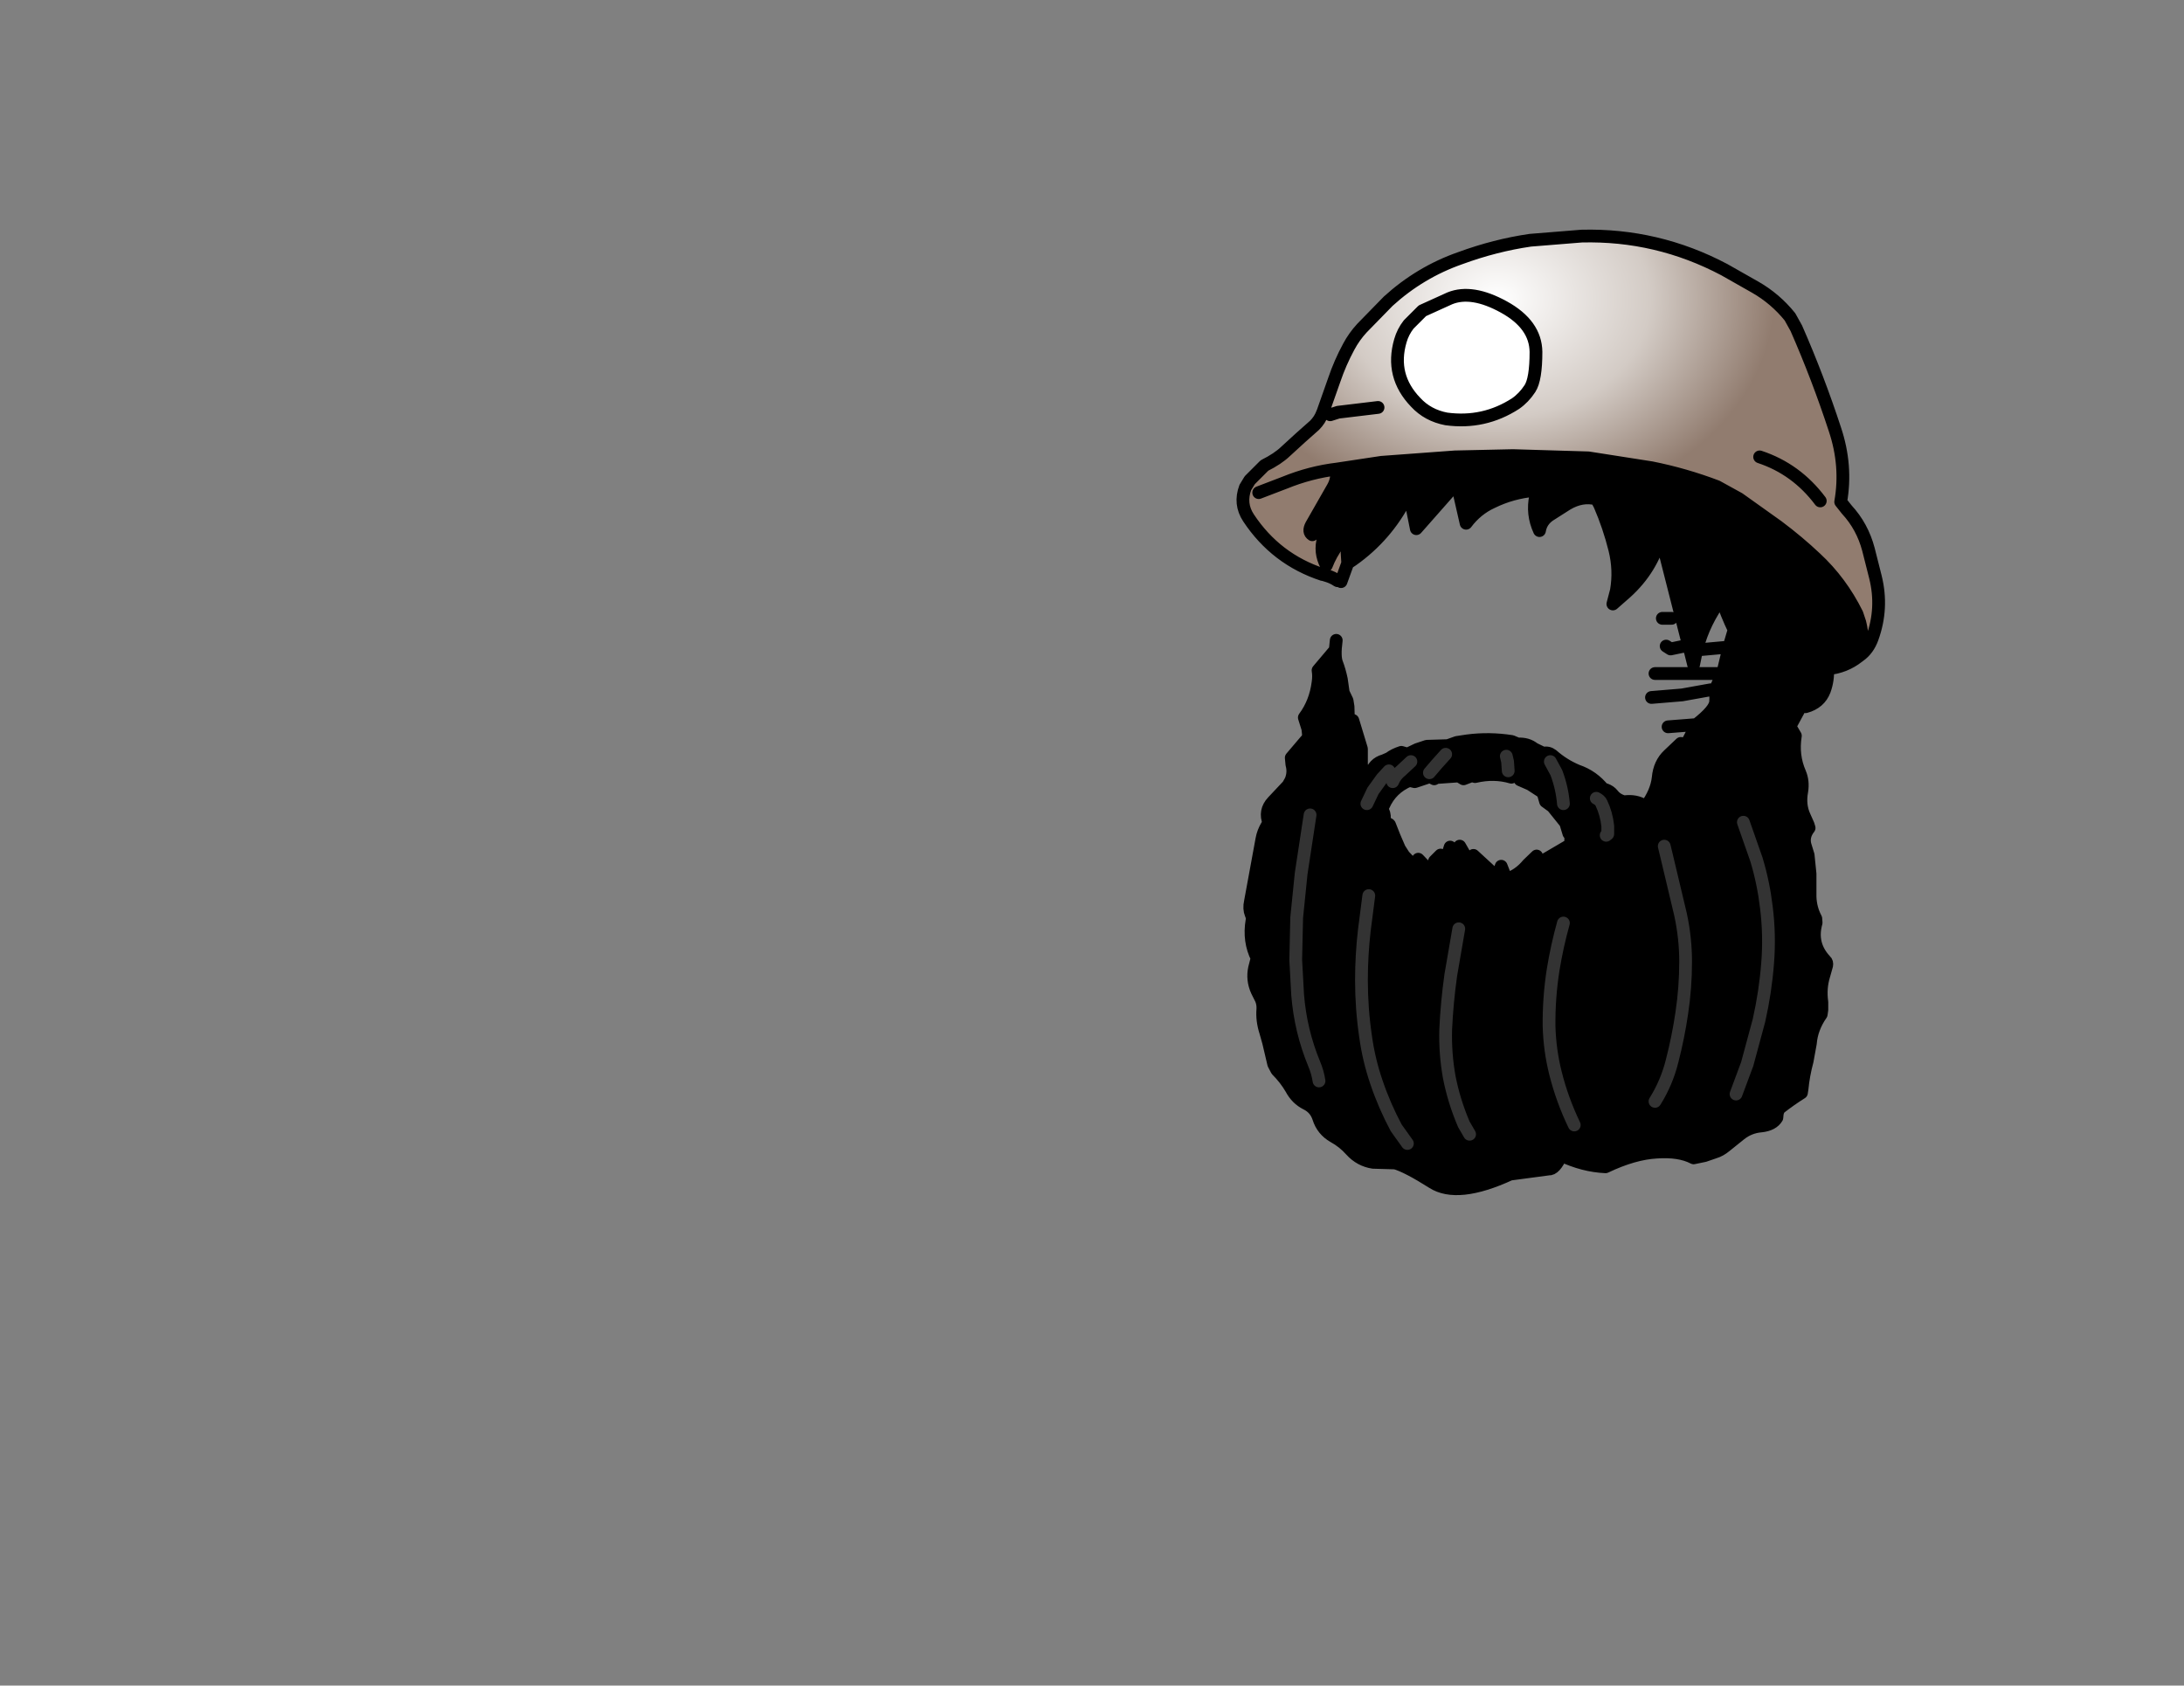<?xml version="1.0" encoding="UTF-8" standalone="no"?>
<svg xmlns:xlink="http://www.w3.org/1999/xlink" xmlns="http://www.w3.org/2000/svg" height="264.15px" width="342.25px">
  <rect width="100%" height="100%" fill="#808080" stroke="none"/>
  <g transform="matrix(1.0, 0.0, 0.0, 1.0, 243.25, 83.7)">
    <g data-characterId="1144" height="150.3" transform="matrix(1.0, 0.0, 0.0, 1.0, -49.0, -47.2)" width="100.65" xlink:href="#shape0">
      <g id="shape0" transform="matrix(1.0, 0.0, 0.0, 1.0, 49.0, 47.2)">
        <path d="M-32.15 2.95 L-31.05 -0.85 Q-34.0 1.3 -35.4 4.9 -36.5 2.8 -35.85 0.65 L-34.8 -2.0 -37.6 0.1 Q-38.3 -0.35 -37.75 -1.4 L-34.35 -7.35 Q-33.9 -8.15 -33.8 -9.05 L-33.7 -10.2 -26.75 -11.25 -15.25 -12.1 -6.15 -12.3 5.65 -11.95 15.55 -10.4 Q20.8 -9.35 25.8 -7.45 L29.25 -5.55 35.35 -1.2 Q38.55 1.2 41.25 3.75 45.25 7.45 47.75 12.5 L48.2 13.85 Q48.55 15.2 48.55 16.5 L48.15 19.05 47.95 19.2 Q45.85 20.85 43.15 21.1 43.25 22.85 42.65 24.5 41.9 26.45 39.7 27.05 L40.0 25.05 37.4 29.85 37.0 29.6 Q34.8 24.05 36.0 18.15 36.25 17.0 36.15 15.85 L35.95 14.7 34.95 17.65 Q33.75 20.4 31.6 22.6 L30.55 23.6 29.35 24.45 Q30.35 23.0 30.3 21.45 30.2 19.15 29.45 17.05 L28.9 15.75 28.85 15.7 28.5 15.0 28.85 15.7 28.9 15.75 29.45 17.05 Q30.2 19.15 30.3 21.45 30.35 23.0 29.35 24.45 L30.55 23.6 31.6 22.6 Q33.75 20.4 34.95 17.65 L35.95 14.7 36.15 15.85 Q36.25 17.0 36.0 18.15 34.8 24.05 37.0 29.6 L37.15 30.2 38.1 31.6 Q37.6 34.7 38.8 37.45 39.35 38.75 39.1 40.3 38.7 42.45 39.5 44.2 L40.1 45.55 40.25 46.05 Q39.15 47.45 39.7 49.0 L40.1 50.3 40.4 53.25 40.4 56.8 Q40.45 58.65 41.3 60.25 L41.35 60.9 Q40.4 64.3 42.8 66.85 43.1 67.1 43.0 67.6 L42.55 69.2 Q41.95 71.15 42.25 73.35 L42.25 74.55 42.15 75.25 Q40.65 77.4 40.45 79.8 L39.95 82.55 Q39.35 84.8 39.15 86.9 L39.05 87.55 Q37.3 88.65 35.7 89.9 35.35 90.25 35.25 90.9 L35.2 91.45 Q34.55 92.55 32.75 92.75 30.9 92.9 29.45 94.05 L27.15 95.9 Q26.3 96.6 25.45 96.85 L23.85 97.4 22.15 97.75 Q19.95 96.6 16.35 96.85 12.75 97.05 8.35 99.15 4.9 99.0 1.4 97.35 0.4 99.6 -0.6 99.5 L-6.6 100.3 Q-14.85 104.1 -18.75 101.6 -22.7 99.1 -24.6 98.55 L-28.05 98.45 Q-30.1 98.15 -31.55 96.55 -32.7 95.25 -34.25 94.4 -36.0 93.4 -36.6 91.5 -37.1 89.95 -38.55 89.25 -40.05 88.5 -40.9 86.9 -41.8 85.35 -43.15 84.0 L-43.65 83.05 -44.45 79.65 -44.9 78.05 Q-45.5 76.2 -45.35 74.45 -45.3 73.65 -45.6 72.9 L-46.25 71.6 Q-47.05 69.85 -46.65 68.0 L-46.25 66.45 Q-47.6 63.75 -47.05 60.55 -46.95 60.1 -47.2 59.55 -47.55 58.7 -47.3 57.6 L-45.5 47.8 Q-45.3 46.7 -44.7 45.7 L-44.4 45.25 Q-45.15 43.4 -43.8 41.95 L-41.4 39.4 -40.95 38.6 Q-40.45 37.35 -40.8 36.1 L-40.9 35.05 -38.65 32.4 Q-38.25 32.05 -38.2 31.45 L-38.3 30.5 -38.85 28.75 Q-37.1 26.4 -36.7 23.25 -36.55 22.25 -36.7 21.35 L-34.25 18.45 -33.85 16.65 Q-34.2 19.25 -33.75 20.3 -33.35 21.35 -33.05 22.75 L-32.75 24.85 -32.15 26.1 -32.0 27.05 -31.95 28.85 -31.25 29.2 -29.9 33.65 -29.9 36.45 -28.7 37.95 -28.45 37.7 Q-28.0 35.95 -26.35 35.5 L-25.55 35.15 Q-24.75 34.55 -23.65 34.2 L-22.6 34.5 -22.3 34.3 -21.15 33.75 -19.65 33.25 -16.35 33.15 -14.95 32.65 -13.3 32.4 Q-9.85 31.95 -6.35 32.5 L-5.4 32.9 Q-3.9 32.8 -2.85 33.65 L-1.4 34.35 Q-0.65 34.15 0.0 34.65 1.75 36.2 3.9 37.1 6.4 37.95 8.05 40.05 L8.35 40.05 Q9.05 40.3 9.45 40.8 10.1 41.65 11.25 41.95 13.1 41.7 14.4 42.55 L14.65 42.75 Q16.35 40.45 16.6 38.2 16.8 35.95 18.25 34.6 L20.15 32.8 20.15 33.7 Q21.05 33.0 21.55 31.95 L22.6 29.85 Q25.5 27.6 25.6 26.3 25.7 25.0 25.4 24.55 L25.45 24.55 26.7 21.85 27.7 17.7 28.5 15.0 Q27.35 12.6 26.5 10.1 23.8 13.7 22.7 17.9 L22.65 18.0 21.6 18.25 21.55 18.2 17.0 0.3 Q15.6 5.5 11.55 9.15 L9.5 10.95 10.05 8.85 Q10.6 5.65 9.8 2.4 8.9 -1.2 7.45 -4.55 L6.95 -5.5 Q4.65 -6.1 2.3 -4.7 L-0.45 -2.95 Q-1.75 -2.05 -2.0 -0.55 -3.2 -3.15 -2.6 -5.95 L-2.3 -6.9 -2.75 -6.85 Q-6.3 -6.55 -9.45 -5.0 -11.85 -3.9 -13.5 -1.7 L-14.95 -8.05 -21.3 -0.85 -22.45 -6.6 -22.95 -5.6 Q-26.0 0.3 -31.3 4.05 L-32.15 2.95 M29.05 13.2 L28.5 15.0 29.05 13.2 M43.15 21.1 L41.15 20.85 43.15 21.1 M1.75 42.25 Q1.55 39.8 0.65 37.4 L-0.3 35.65 0.65 37.4 Q1.55 39.8 1.75 42.25 M6.9 41.4 Q7.5 41.7 7.7 42.15 8.5 43.85 8.7 45.75 L8.7 47.0 8.45 47.2 8.7 47.0 8.7 45.75 Q8.5 43.85 7.7 42.15 7.5 41.7 6.9 41.4 M2.9 47.15 L2.6 46.9 2.1 45.25 0.05 42.7 -1.05 41.9 -1.45 40.5 -3.45 39.2 -5.05 38.5 -5.15 38.3 Q-5.35 37.65 -6.4 38.1 -9.1 37.3 -12.1 38.0 L-12.6 37.85 -13.9 38.35 -14.65 37.9 -18.15 38.15 -18.5 38.35 -19.15 38.0 -21.55 38.8 -22.4 38.6 Q-25.25 39.8 -26.45 42.55 L-26.85 42.85 -26.7 43.1 Q-26.25 43.75 -26.3 44.6 -26.3 45.25 -25.85 45.4 -25.6 45.4 -25.5 45.55 L-24.75 47.45 -23.95 49.3 -23.25 50.4 -22.2 51.5 -21.3 52.35 -21.0 50.95 -19.1 52.95 Q-18.85 53.05 -18.85 52.7 L-18.45 51.25 -17.5 50.3 -16.95 52.1 -16.0 49.05 -14.9 49.8 -14.5 48.9 -12.35 52.65 -12.35 50.35 -8.6 53.8 -8.0 52.05 -7.2 54.1 Q-5.25 53.5 -3.8 51.75 L-2.45 50.45 -2.3 51.7 2.9 48.65 2.9 47.15 M11.95 45.1 L11.5 46.6 12.5 45.45 14.65 42.75 12.5 45.45 11.5 46.6 11.95 45.1 12.1 44.6 11.65 44.85 11.95 45.1 M8.45 47.2 L7.6 47.85 Q5.8 49.25 3.8 50.2 L3.6 50.3 1.75 50.95 2.9 48.65 1.75 50.95 3.6 50.3 3.8 50.2 Q5.8 49.25 7.6 47.85 L8.45 47.2 M8.7 47.0 L11.65 44.85 8.7 47.0 M1.75 60.95 Q0.75 64.55 0.15 68.2 -0.55 72.65 -0.5 77.1 -0.4 80.85 0.5 84.45 1.55 88.65 3.45 92.6 1.55 88.65 0.5 84.45 -0.4 80.85 -0.5 77.1 -0.55 72.65 0.15 68.2 0.75 64.55 1.75 60.95 M17.55 48.9 L17.9 50.35 20.1 59.6 Q20.9 63.3 20.9 67.0 20.9 71.05 20.3 75.05 19.75 78.8 18.8 82.5 17.95 85.95 16.1 88.9 17.95 85.95 18.8 82.5 19.75 78.8 20.3 75.05 20.9 71.05 20.9 67.0 20.9 63.3 20.1 59.6 L17.9 50.35 17.55 48.9 M29.95 45.15 L32.0 51.0 Q33.1 54.65 33.55 58.45 34.1 62.85 33.75 67.25 33.4 71.75 32.4 76.2 L30.55 83.05 28.8 87.75 30.55 83.05 32.4 76.2 Q33.4 71.75 33.75 67.25 34.1 62.85 33.55 58.45 33.1 54.65 32.0 51.0 L29.95 45.15 M-22.15 35.65 L-23.65 37.05 Q-24.6 37.8 -25.0 38.8 -24.6 37.8 -23.65 37.05 L-22.15 35.65 M-28.1 40.25 L-28.4 38.3 -28.7 37.95 -28.4 38.3 -28.1 40.25 -26.7 38.3 -25.6 37.1 -26.7 38.3 -28.1 40.25 -29.05 42.25 -28.1 40.25 -26.9 42.8 -26.85 42.85 -26.9 42.8 -28.1 40.25 M-37.95 44.0 L-39.35 53.2 -40.05 60.1 -40.2 66.7 -39.9 72.2 Q-39.45 77.85 -37.3 83.05 -36.75 84.35 -36.55 85.7 -36.75 84.35 -37.3 83.05 -39.45 77.85 -39.9 72.2 L-40.2 66.7 -40.05 60.1 -39.35 53.2 -37.95 44.0 M-28.75 56.65 L-29.45 62.1 Q-29.9 66.0 -29.9 69.9 -29.9 74.35 -29.25 78.75 -28.75 82.4 -27.55 85.9 -26.3 89.6 -24.45 93.05 L-22.7 95.5 -24.45 93.05 Q-26.3 89.6 -27.55 85.9 -28.75 82.4 -29.25 78.75 -29.9 74.35 -29.9 69.9 -29.9 66.0 -29.45 62.1 L-28.75 56.65 M-14.65 61.85 L-15.9 69.1 Q-16.5 73.35 -16.7 77.65 -16.8 81.4 -16.15 85.05 -15.4 88.9 -13.85 92.5 L-12.95 94.05 -13.85 92.5 Q-15.4 88.9 -16.15 85.05 -16.8 81.4 -16.7 77.65 -16.5 73.35 -15.9 69.1 L-14.65 61.85 M-16.7 34.5 L-18.05 36.0 -19.25 37.4 -18.05 36.0 -16.7 34.5 M-7.2 34.8 L-7.0 35.65 -6.9 37.1 -7.0 35.65 -7.2 34.8" fill="#000000" fill-rule="evenodd" stroke="none"/>
        <path d="M-7.6 -35.6 Q-2.6 -32.85 -2.55 -28.55 -2.55 -24.25 -3.5 -22.8 -4.45 -21.35 -5.75 -20.45 -10.7 -17.25 -16.6 -18.05 -19.5 -18.6 -21.4 -20.65 -25.4 -24.8 -23.8 -30.3 -23.4 -31.7 -22.5 -32.85 L-20.35 -35.0 -16.05 -36.95 Q-12.6 -38.35 -7.6 -35.6" fill="#ffffff" fill-rule="evenodd" stroke="none"/>
        <path d="M-33.65 7.3 Q-34.4 6.8 -35.2 6.55 L-35.85 6.35 -35.95 6.35 Q-43.3 3.95 -47.6 -2.55 -49.05 -4.75 -48.1 -7.3 L-47.4 -8.45 -45.1 -10.75 Q-43.0 -11.8 -41.8 -12.95 L-39.45 -15.1 -37.25 -17.05 Q-36.4 -17.9 -36.0 -19.0 L-35.95 -19.1 -34.15 -24.2 Q-33.25 -26.85 -31.9 -29.35 -31.05 -30.95 -29.8 -32.3 L-25.7 -36.5 Q-20.7 -41.05 -14.4 -43.25 -8.95 -45.25 -3.45 -46.05 L4.6 -46.7 Q16.45 -47.0 26.95 -41.45 L31.8 -38.7 Q34.95 -36.9 37.25 -34.05 L38.25 -32.25 Q41.65 -24.5 44.3 -16.4 46.2 -10.7 45.2 -5.05 L46.15 -3.85 Q48.6 -1.2 49.55 2.4 L50.65 6.75 Q51.85 11.6 50.15 16.3 49.5 18.1 48.15 19.05 L48.55 16.5 Q48.55 15.2 48.2 13.85 L47.75 12.5 Q45.25 7.45 41.25 3.75 38.55 1.2 35.35 -1.2 L29.25 -5.55 25.8 -7.45 Q20.8 -9.35 15.55 -10.4 L5.65 -11.95 -6.15 -12.3 -15.25 -12.1 -26.75 -11.25 -33.7 -10.2 -33.8 -9.05 Q-33.9 -8.15 -34.35 -7.35 L-37.75 -1.4 Q-38.3 -0.35 -37.6 0.1 L-34.8 -2.0 -35.85 0.65 Q-36.5 2.8 -35.4 4.9 -34.0 1.3 -31.05 -0.85 L-32.15 2.95 -32.05 4.55 -33.1 7.45 -33.65 7.3 M-46.0 -6.5 L-41.95 -8.05 Q-37.9 -9.7 -33.7 -10.2 -37.9 -9.7 -41.95 -8.05 L-46.0 -6.5 M32.5 -12.1 Q38.25 -10.2 42.0 -5.2 38.25 -10.2 32.5 -12.1 M-7.6 -35.6 Q-12.6 -38.35 -16.05 -36.95 L-20.35 -35.0 -22.5 -32.85 Q-23.4 -31.7 -23.8 -30.3 -25.4 -24.8 -21.4 -20.65 -19.5 -18.6 -16.6 -18.05 -10.7 -17.25 -5.75 -20.45 -4.45 -21.35 -3.5 -22.8 -2.55 -24.25 -2.55 -28.55 -2.6 -32.85 -7.6 -35.6 M-34.8 -18.7 L-33.55 -19.1 -27.3 -19.85 -33.55 -19.1 -34.8 -18.7" fill="url(#gradient0)" fill-rule="evenodd" stroke="none"/>
        <path d="M48.15 19.05 Q49.5 18.1 50.15 16.3 51.85 11.6 50.65 6.75 L49.55 2.4 Q48.6 -1.2 46.15 -3.85 L45.2 -5.05 Q46.2 -10.7 44.3 -16.4 41.65 -24.5 38.25 -32.25 L37.25 -34.05 Q34.95 -36.9 31.8 -38.7 L26.95 -41.45 Q16.45 -47.0 4.6 -46.7 L-3.45 -46.05 Q-8.95 -45.25 -14.4 -43.25 -20.7 -41.05 -25.7 -36.5 L-29.8 -32.3 Q-31.05 -30.95 -31.9 -29.35 -33.25 -26.85 -34.15 -24.2 L-35.95 -19.1 -36.0 -19.0 Q-36.4 -17.9 -37.25 -17.05 L-39.45 -15.1 -41.8 -12.95 Q-43.0 -11.8 -45.1 -10.75 L-47.4 -8.45 -48.1 -7.3 Q-49.05 -4.75 -47.6 -2.55 -43.3 3.95 -35.95 6.35 L-35.85 6.35 -35.2 6.55 Q-34.4 6.8 -33.65 7.3 M-33.1 7.45 L-32.05 4.55 -32.15 2.95 -31.05 -0.85 Q-34.0 1.3 -35.4 4.9 -36.5 2.8 -35.85 0.65 L-34.8 -2.0 -37.6 0.1 Q-38.3 -0.35 -37.75 -1.4 L-34.35 -7.35 Q-33.9 -8.15 -33.8 -9.05 L-33.7 -10.2 Q-37.9 -9.7 -41.95 -8.05 L-46.0 -6.5 M-31.3 4.05 Q-26.0 0.3 -22.95 -5.6 L-22.45 -6.6 -21.3 -0.85 -14.95 -8.05 -13.5 -1.7 Q-11.85 -3.9 -9.45 -5.0 -6.3 -6.55 -2.75 -6.85 L-2.3 -6.9 -2.6 -5.95 Q-3.2 -3.15 -2.0 -0.55 -1.75 -2.05 -0.45 -2.95 L2.3 -4.7 Q4.65 -6.1 6.95 -5.5 L7.45 -4.55 Q8.9 -1.2 9.8 2.4 10.6 5.65 10.05 8.85 L9.5 10.95 11.55 9.15 Q15.6 5.5 17.0 0.3 L21.55 18.2 21.6 18.25 22.15 20.45 22.65 18.0 22.7 17.9 Q23.8 13.7 26.5 10.1 27.35 12.6 28.5 15.0 L29.05 13.2 M-33.7 -10.2 L-26.75 -11.25 -15.25 -12.1 -6.15 -12.3 5.65 -11.95 15.55 -10.4 Q20.8 -9.35 25.8 -7.45 L29.25 -5.55 35.35 -1.2 Q38.55 1.2 41.25 3.75 45.25 7.45 47.75 12.5 L48.2 13.85 Q48.55 15.2 48.55 16.5 L48.15 19.05 47.95 19.2 Q45.85 20.85 43.15 21.1 43.25 22.85 42.65 24.5 41.9 26.45 39.7 27.05 L40.0 25.05 37.4 29.85 37.25 30.15 38.1 31.6 Q37.6 34.7 38.8 37.45 39.35 38.75 39.1 40.3 38.7 42.45 39.5 44.2 L40.1 45.55 40.25 46.05 Q39.15 47.45 39.7 49.0 L40.1 50.3 40.4 53.25 40.4 56.8 Q40.45 58.65 41.3 60.25 L41.35 60.9 Q40.4 64.3 42.8 66.85 43.1 67.1 43.0 67.6 L42.55 69.2 Q41.95 71.15 42.25 73.35 L42.25 74.55 42.15 75.25 Q40.65 77.4 40.45 79.8 L39.95 82.55 Q39.35 84.8 39.15 86.9 L39.05 87.55 Q37.3 88.65 35.7 89.9 35.35 90.25 35.25 90.9 L35.2 91.45 Q34.55 92.55 32.75 92.75 30.9 92.9 29.45 94.05 L27.15 95.9 Q26.3 96.6 25.45 96.85 L23.85 97.4 22.15 97.75 Q19.95 96.6 16.35 96.85 12.75 97.05 8.35 99.15 4.9 99.0 1.4 97.35 0.4 99.6 -0.6 99.5 L-6.6 100.3 Q-14.85 104.1 -18.75 101.6 -22.7 99.1 -24.6 98.55 L-28.05 98.45 Q-30.1 98.15 -31.55 96.55 -32.7 95.25 -34.25 94.4 -36.0 93.4 -36.6 91.5 -37.1 89.95 -38.55 89.25 -40.05 88.5 -40.9 86.9 -41.8 85.35 -43.15 84.0 L-43.65 83.05 -44.45 79.65 -44.9 78.05 Q-45.5 76.2 -45.35 74.45 -45.3 73.65 -45.6 72.9 L-46.25 71.6 Q-47.05 69.85 -46.65 68.0 L-46.25 66.45 Q-47.6 63.75 -47.05 60.55 -46.95 60.1 -47.2 59.55 -47.55 58.7 -47.3 57.6 L-45.5 47.8 Q-45.3 46.7 -44.7 45.7 L-44.4 45.25 Q-45.15 43.4 -43.8 41.95 L-41.4 39.4 -40.95 38.6 Q-40.45 37.35 -40.8 36.1 L-40.9 35.05 -38.65 32.4 Q-38.25 32.05 -38.2 31.45 L-38.3 30.5 -38.85 28.75 Q-37.1 26.4 -36.7 23.25 -36.55 22.25 -36.7 21.35 L-34.25 18.45 M-33.85 16.65 Q-34.2 19.25 -33.75 20.3 -33.35 21.35 -33.05 22.75 L-32.75 24.85 -32.15 26.1 -32.0 27.05 -31.95 28.85 -31.25 29.2 -29.9 33.65 -29.9 36.45 -28.7 37.95 -28.4 38.3 -28.1 40.25 -26.9 42.8 -26.85 42.85 -26.7 43.1 Q-26.25 43.75 -26.3 44.6 -26.3 45.25 -25.85 45.4 -25.6 45.4 -25.5 45.55 L-24.75 47.45 -23.95 49.3 -23.25 50.4 -22.2 51.5 -21.3 52.35 -21.0 50.95 -19.1 52.95 Q-18.85 53.05 -18.85 52.7 L-18.45 51.25 -17.5 50.3 -16.95 52.1 -16.0 49.05 -14.9 49.8 -14.5 48.9 -12.35 52.65 -12.35 50.35 -8.6 53.8 -8.0 52.05 -7.2 54.1 Q-5.25 53.5 -3.8 51.75 L-2.45 50.45 -2.3 51.7 2.9 48.65 2.9 47.15 M-28.45 37.7 Q-28.0 35.95 -26.35 35.5 L-25.55 35.15 Q-24.75 34.55 -23.65 34.2 L-22.6 34.5 -22.3 34.3 -21.15 33.75 -19.65 33.25 -16.35 33.15 -14.95 32.65 -13.3 32.4 Q-9.85 31.95 -6.35 32.5 L-5.4 32.9 Q-3.9 32.8 -2.85 33.65 L-1.4 34.35 Q-0.65 34.15 0.0 34.65 1.75 36.2 3.9 37.1 6.4 37.95 8.05 40.05 L8.35 40.05 Q9.05 40.3 9.45 40.8 10.1 41.65 11.25 41.95 13.1 41.7 14.4 42.55 M14.65 42.75 Q16.35 40.45 16.6 38.2 16.8 35.95 18.25 34.6 L20.15 32.8 20.15 33.7 Q21.05 33.0 21.55 31.95 L22.6 29.85 18.15 30.2 M42.0 -5.2 Q38.25 -10.2 32.5 -12.1 M41.15 20.85 L43.15 21.1 M28.5 15.0 L27.7 17.7 26.7 21.85 25.45 24.55 25.4 24.55 Q25.7 25.0 25.6 26.3 25.5 27.6 22.6 29.85 M28.5 15.0 L28.85 15.7 28.9 15.75 29.45 17.05 Q30.2 19.15 30.3 21.45 30.35 23.0 29.35 24.45 L30.55 23.6 31.6 22.6 Q33.75 20.4 34.95 17.65 L35.95 14.7 36.15 15.85 Q36.25 17.0 36.0 18.15 34.8 24.05 37.0 29.6 L37.25 30.15 37.15 30.2 37.0 29.6 M27.7 17.7 L23.3 18.1 M18.7 13.2 L17.25 13.2 M20.7 17.55 L18.55 18.0 17.85 17.55 M2.6 46.9 L2.1 45.25 0.05 42.7 -1.05 41.9 -1.45 40.5 -3.45 39.2 -5.05 38.5 -5.15 38.3 Q-5.35 37.65 -6.4 38.1 -9.1 37.3 -12.1 38.0 L-12.6 37.85 -13.9 38.35 -14.65 37.9 -18.15 38.15 -18.5 38.35 -19.15 38.0 -21.55 38.8 -22.4 38.6 Q-25.25 39.8 -26.45 42.55 M2.9 48.65 L1.75 50.95 3.6 50.3 3.8 50.2 Q5.8 49.25 7.6 47.85 L8.45 47.2 M14.65 42.75 L12.5 45.45 11.5 46.6 11.95 45.1 12.1 44.6 11.65 44.85 8.7 47.0 M24.8 24.4 L20.35 25.2 15.55 25.6 M26.7 21.85 L16.1 21.85 M-7.6 -35.6 Q-2.6 -32.85 -2.55 -28.55 -2.55 -24.25 -3.5 -22.8 -4.45 -21.35 -5.75 -20.45 -10.7 -17.25 -16.6 -18.05 -19.5 -18.6 -21.4 -20.65 -25.4 -24.8 -23.8 -30.3 -23.4 -31.7 -22.5 -32.85 L-20.35 -35.0 -16.05 -36.95 Q-12.6 -38.35 -7.6 -35.6 M-27.3 -19.85 L-33.55 -19.1 -34.8 -18.7 M-32.05 4.55 L-31.3 4.05" fill="none" stroke="#000000" stroke-linecap="round" stroke-linejoin="round" stroke-width="2.0"/>
        <path d="M8.45 47.2 L8.7 47.0 8.7 45.75 Q8.5 43.85 7.7 42.15 7.5 41.7 6.9 41.4 M-0.3 35.65 L0.65 37.4 Q1.55 39.8 1.75 42.25 M28.8 87.75 L30.55 83.05 32.4 76.2 Q33.4 71.75 33.75 67.25 34.1 62.85 33.55 58.45 33.1 54.65 32.0 51.0 L29.95 45.15 M16.1 88.9 Q17.95 85.95 18.8 82.5 19.75 78.8 20.3 75.05 20.9 71.05 20.9 67.0 20.9 63.3 20.1 59.6 L17.9 50.35 17.55 48.9 M3.45 92.6 Q1.55 88.65 0.5 84.45 -0.4 80.85 -0.5 77.1 -0.55 72.65 0.15 68.2 0.75 64.55 1.75 60.95 M-25.0 38.8 Q-24.6 37.8 -23.65 37.05 L-22.15 35.65 M-28.1 40.25 L-26.7 38.3 -25.6 37.1 M-28.1 40.25 L-29.05 42.25 M-6.9 37.1 L-7.0 35.65 -7.2 34.8 M-19.25 37.4 L-18.05 36.0 -16.7 34.5 M-12.95 94.05 L-13.85 92.5 Q-15.4 88.9 -16.15 85.05 -16.8 81.4 -16.7 77.65 -16.5 73.35 -15.9 69.1 L-14.65 61.85 M-22.7 95.5 L-24.45 93.05 Q-26.3 89.6 -27.55 85.9 -28.75 82.4 -29.25 78.75 -29.9 74.35 -29.9 69.9 -29.9 66.0 -29.45 62.1 L-28.75 56.65 M-36.55 85.7 Q-36.75 84.35 -37.3 83.05 -39.45 77.85 -39.9 72.2 L-40.2 66.7 -40.05 60.1 -39.35 53.2 -37.95 44.0" fill="none" stroke="#333333" stroke-linecap="round" stroke-linejoin="round" stroke-width="2.0"/>
      </g>
    </g>
  </g>
  <defs>
    <radialGradient cx="0" cy="0" gradientTransform="matrix(0.053, 0.0, 0.0, 0.041, -8.65, -36.85)" gradientUnits="userSpaceOnUse" id="gradient0" r="819.2" spreadMethod="pad">
      <stop offset="0.0" stop-color="#ffffff"/>
      <stop offset="0.553" stop-color="#d3cbc5"/>
      <stop offset="1.0" stop-color="#917c6f"/>
    </radialGradient>
  </defs>
</svg>
